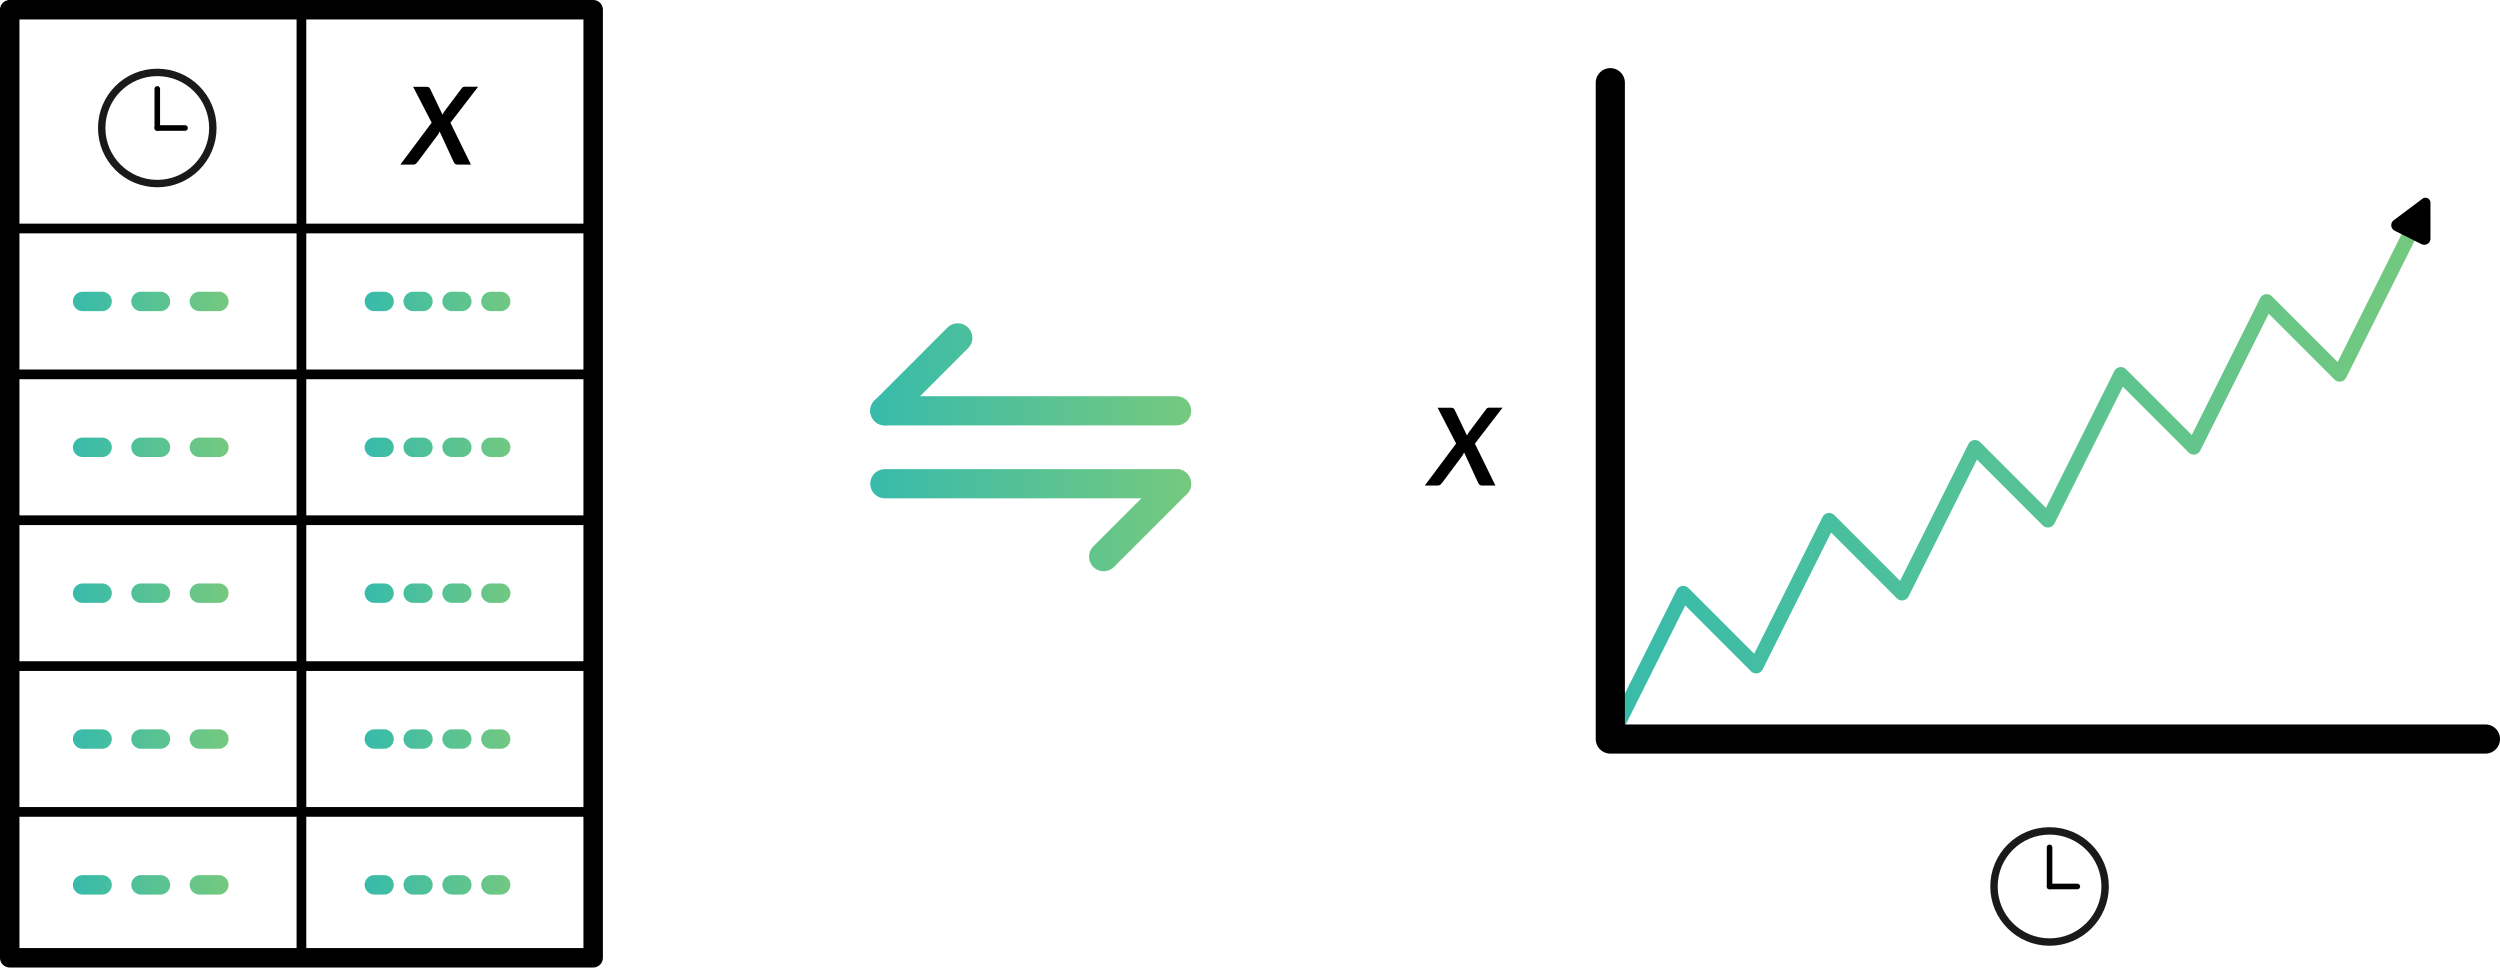 <?xml version="1.0" encoding="UTF-8" standalone="no"?>
<!-- Created with Inkscape (http://www.inkscape.org/) -->

<svg
   width="45.35mm"
   height="17.551mm"
   viewBox="0 0 45.35 17.551"
   version="1.1"
   id="svg5"
   inkscape:version="1.2.1 (9c6d41e410, 2022-07-14)"
   sodipodi:docname="dataframe-timeseries.svg"
   inkscape:export-filename="Ch2DataframeTimeseriesHD.png"
   inkscape:export-xdpi="1200"
   inkscape:export-ydpi="1200"
   xmlns:inkscape="http://www.inkscape.org/namespaces/inkscape"
   xmlns:sodipodi="http://sodipodi.sourceforge.net/DTD/sodipodi-0.dtd"
   xmlns:xlink="http://www.w3.org/1999/xlink"
   xmlns="http://www.w3.org/2000/svg"
   xmlns:svg="http://www.w3.org/2000/svg">
  <sodipodi:namedview
     id="namedview7"
     pagecolor="#ffffff"
     bordercolor="#999999"
     borderopacity="1"
     inkscape:showpageshadow="0"
     inkscape:pageopacity="0"
     inkscape:pagecheckerboard="0"
     inkscape:deskcolor="#d1d1d1"
     inkscape:document-units="mm"
     showgrid="false"
     inkscape:zoom="5.332091"
     inkscape:cx="59.263805"
     inkscape:cy="21.37998"
     inkscape:window-width="1920"
     inkscape:window-height="1129"
     inkscape:window-x="1912"
     inkscape:window-y="-8"
     inkscape:window-maximized="1"
     inkscape:current-layer="g6253">
    <inkscape:grid
       type="xygrid"
       id="grid182"
       spacingx="1.323"
       spacingy="1.323"
       empspacing="4"
       dotted="true"
       originx="-58.032"
       originy="-73.907" />
  </sodipodi:namedview>
  <defs
     id="defs2">
    <linearGradient
       inkscape:collect="always"
       id="linearGradient7041">
      <stop
         style="stop-color:#37bbab;stop-opacity:1;"
         offset="0"
         id="stop7037" />
      <stop
         style="stop-color:#75c97e;stop-opacity:1;"
         offset="1"
         id="stop7039" />
    </linearGradient>
    <linearGradient
       inkscape:collect="always"
       id="DCGradient">
      <stop
         style="stop-color:#37bbab;stop-opacity:1;"
         offset="0"
         id="stop10752" />
      <stop
         style="stop-color:#75c97e;stop-opacity:1;"
         offset="1"
         id="stop10754" />
    </linearGradient>
    <marker
       style="overflow:visible"
       id="RoundedArrow"
       refX="0"
       refY="0"
       orient="auto-start-reverse"
       inkscape:stockid="RoundedArrow"
       markerWidth="3"
       markerHeight="2.9"
       viewBox="0 0 6.135 5.93"
       inkscape:isstock="true"
       inkscape:collect="always"
       preserveAspectRatio="xMidYMid">
      <path
         transform="scale(0.7)"
         d="m -0.211,-4.106 6.422,3.211 a 1,1 90 0 1 0,1.789 L -0.211,4.106 A 1.236,1.236 31.717 0 1 -2,3 v -6 a 1.236,1.236 148.283 0 1 1.789,-1.106 z"
         style="fill:context-stroke;fill-rule:evenodd;stroke:none"
         id="path1367" />
    </marker>
    <linearGradient
       inkscape:collect="always"
       xlink:href="#DCGradient"
       id="linearGradient10758"
       x1="73.819"
       y1="80.036"
       x2="79.64"
       y2="80.036"
       gradientUnits="userSpaceOnUse" />
    <linearGradient
       inkscape:collect="always"
       xlink:href="#DCGradient"
       id="linearGradient285"
       gradientUnits="userSpaceOnUse"
       x1="73.819"
       y1="80.036"
       x2="79.64"
       y2="80.036" />
    <linearGradient
       inkscape:collect="always"
       xlink:href="#DCGradient"
       id="linearGradient287"
       gradientUnits="userSpaceOnUse"
       x1="73.819"
       y1="80.036"
       x2="79.64"
       y2="80.036" />
    <linearGradient
       inkscape:collect="always"
       xlink:href="#DCGradient"
       id="linearGradient289"
       gradientUnits="userSpaceOnUse"
       x1="73.819"
       y1="80.036"
       x2="79.64"
       y2="80.036" />
    <linearGradient
       inkscape:collect="always"
       xlink:href="#DCGradient"
       id="linearGradient291"
       gradientUnits="userSpaceOnUse"
       x1="73.819"
       y1="80.036"
       x2="79.64"
       y2="80.036" />
    <linearGradient
       inkscape:collect="always"
       xlink:href="#DCGradient"
       id="linearGradient6181"
       x1="64.647"
       y1="79.375"
       x2="67.469"
       y2="79.375"
       gradientUnits="userSpaceOnUse" />
    <linearGradient
       inkscape:collect="always"
       xlink:href="#DCGradient"
       id="linearGradient6189"
       x1="59.355"
       y1="79.375"
       x2="62.177"
       y2="79.375"
       gradientUnits="userSpaceOnUse" />
    <linearGradient
       inkscape:collect="always"
       xlink:href="#DCGradient"
       id="linearGradient6197"
       x1="59.355"
       y1="82.021"
       x2="62.177"
       y2="82.021"
       gradientUnits="userSpaceOnUse" />
    <linearGradient
       inkscape:collect="always"
       xlink:href="#DCGradient"
       id="linearGradient6205"
       x1="64.647"
       y1="82.021"
       x2="67.469"
       y2="82.021"
       gradientUnits="userSpaceOnUse" />
    <linearGradient
       inkscape:collect="always"
       xlink:href="#DCGradient"
       id="linearGradient6213"
       x1="59.355"
       y1="84.667"
       x2="62.177"
       y2="84.667"
       gradientUnits="userSpaceOnUse" />
    <linearGradient
       inkscape:collect="always"
       xlink:href="#DCGradient"
       id="linearGradient6221"
       x1="64.647"
       y1="84.667"
       x2="67.469"
       y2="84.667"
       gradientUnits="userSpaceOnUse" />
    <linearGradient
       inkscape:collect="always"
       xlink:href="#DCGradient"
       id="linearGradient6229"
       x1="64.647"
       y1="87.312"
       x2="67.469"
       y2="87.312"
       gradientUnits="userSpaceOnUse" />
    <linearGradient
       inkscape:collect="always"
       xlink:href="#DCGradient"
       id="linearGradient6237"
       x1="59.355"
       y1="87.312"
       x2="62.177"
       y2="87.312"
       gradientUnits="userSpaceOnUse" />
    <linearGradient
       inkscape:collect="always"
       xlink:href="#DCGradient"
       id="linearGradient6245"
       x1="59.355"
       y1="89.958"
       x2="62.177"
       y2="89.958"
       gradientUnits="userSpaceOnUse" />
    <linearGradient
       inkscape:collect="always"
       xlink:href="#DCGradient"
       id="linearGradient6253"
       x1="64.647"
       y1="89.958"
       x2="67.469"
       y2="89.958"
       gradientUnits="userSpaceOnUse" />
    <linearGradient
       inkscape:collect="always"
       xlink:href="#linearGradient7041"
       id="linearGradient7017"
       x1="87.18"
       y1="85.116"
       x2="102.189"
       y2="85.116"
       gradientUnits="userSpaceOnUse" />
  </defs>
  <g
     inkscape:label="Layer 1"
     inkscape:groupmode="layer"
     id="layer1"
     transform="translate(-58.032,-73.907)">
    <g
       id="g6253"
       inkscape:export-filename="dataframe-timeseries.png"
       inkscape:export-xdpi="600"
       inkscape:export-ydpi="600">
      <g
         id="g2133">
        <path
           style="fill:none;stroke:#000000;stroke-width:0.176;stroke-linecap:butt;stroke-linejoin:miter;stroke-dasharray:none;stroke-opacity:1"
           d="M 58.208,78.052 H 68.792"
           id="path249" />
        <path
           style="fill:none;stroke:#000000;stroke-width:0.176;stroke-linecap:butt;stroke-linejoin:miter;stroke-dasharray:none;stroke-opacity:1"
           d="M 58.208,80.698 H 68.792"
           id="path251" />
        <path
           style="fill:none;stroke:#000000;stroke-width:0.176;stroke-linecap:butt;stroke-linejoin:miter;stroke-dasharray:none;stroke-opacity:1"
           d="M 58.208,83.344 H 68.792"
           id="path253" />
        <path
           style="fill:none;stroke:#000000;stroke-width:0.176;stroke-linecap:butt;stroke-linejoin:miter;stroke-dasharray:none;stroke-opacity:1"
           d="M 58.208,85.99 H 68.792"
           id="path255" />
        <path
           style="fill:none;stroke:#000000;stroke-width:0.176;stroke-linecap:butt;stroke-linejoin:miter;stroke-dasharray:none;stroke-opacity:1"
           d="M 58.208,88.635 H 68.792"
           id="path353" />
        <path
           style="fill:none;stroke:#000000;stroke-width:0.176;stroke-linecap:butt;stroke-linejoin:miter;stroke-dasharray:none;stroke-opacity:1"
           d="M 63.5,74.083 V 91.281"
           id="path355" />
        <path
           style="fill:none;stroke:url(#linearGradient6189);stroke-width:0.353;stroke-linecap:round;stroke-linejoin:round;stroke-dasharray:0.353, 0.706;stroke-dashoffset:0;stroke-opacity:1"
           d="m 59.531,79.375 h 2.646"
           id="path1073" />
        <path
           style="fill:none;stroke:url(#linearGradient6197);stroke-width:0.353;stroke-linecap:round;stroke-linejoin:round;stroke-dasharray:0.353, 0.706;stroke-dashoffset:0;stroke-opacity:1"
           d="m 59.531,82.021 h 2.646"
           id="path1073-8" />
        <path
           style="fill:none;stroke:url(#linearGradient6213);stroke-width:0.353;stroke-linecap:round;stroke-linejoin:round;stroke-dasharray:0.353, 0.706;stroke-dashoffset:0;stroke-opacity:1"
           d="m 59.531,84.667 h 2.646"
           id="path1073-1" />
        <path
           style="fill:none;stroke:url(#linearGradient6237);stroke-width:0.353;stroke-linecap:round;stroke-linejoin:round;stroke-dasharray:0.353, 0.706;stroke-dashoffset:0;stroke-opacity:1"
           d="m 59.531,87.313 h 2.646"
           id="path1073-6" />
        <path
           style="fill:none;stroke:url(#linearGradient6245);stroke-width:0.353;stroke-linecap:round;stroke-linejoin:round;stroke-dasharray:0.353, 0.706;stroke-dashoffset:0;stroke-opacity:1"
           d="m 59.531,89.958 h 2.646"
           id="path1073-83" />
        <path
           style="fill:none;stroke:url(#linearGradient6181);stroke-width:0.353;stroke-linecap:round;stroke-linejoin:round;stroke-dasharray:0.176, 0.529;stroke-dashoffset:0;stroke-opacity:1"
           d="m 64.823,79.375 h 2.646"
           id="path1073-3" />
        <path
           style="fill:none;stroke:url(#linearGradient6205);stroke-width:0.353;stroke-linecap:round;stroke-linejoin:round;stroke-dasharray:0.176, 0.529;stroke-dashoffset:0;stroke-opacity:1"
           d="m 64.823,82.021 h 2.646"
           id="path1073-3-2" />
        <path
           style="fill:none;stroke:url(#linearGradient6221);stroke-width:0.353;stroke-linecap:round;stroke-linejoin:round;stroke-dasharray:0.176, 0.529;stroke-dashoffset:0;stroke-opacity:1"
           d="m 64.823,84.667 h 2.646"
           id="path1073-3-7" />
        <path
           style="fill:none;stroke:url(#linearGradient6229);stroke-width:0.353;stroke-linecap:round;stroke-linejoin:round;stroke-dasharray:0.176, 0.529;stroke-dashoffset:0;stroke-opacity:1"
           d="m 64.823,87.313 h 2.646"
           id="path1073-3-5" />
        <path
           style="fill:none;stroke:url(#linearGradient6253);stroke-width:0.353;stroke-linecap:round;stroke-linejoin:round;stroke-dasharray:0.176, 0.529;stroke-dashoffset:0;stroke-opacity:1"
           d="m 64.823,89.958 h 2.646"
           id="path1073-3-24" />
        <g
           id="g1999"
           transform="matrix(0.381,0,0,0.381,29.635,46.995)">
          <circle
             style="fill:none;stroke:#1a1a1a;stroke-width:0.353;stroke-linecap:round;stroke-linejoin:round;stroke-dasharray:none;stroke-dashoffset:0"
             id="path1988"
             cx="82.021"
             cy="76.729"
             r="2.646" />
          <path
             style="fill:none;stroke:#000000;stroke-width:0.265px;stroke-linecap:round;stroke-linejoin:miter;stroke-opacity:1"
             d="m 82.021,76.729 h 1.323"
             id="path1992" />
          <path
             style="fill:none;stroke:#000000;stroke-width:0.265;stroke-linecap:round;stroke-linejoin:round;stroke-dasharray:none;stroke-opacity:1"
             d="m 82.021,74.867 v 1.862"
             id="path1994" />
        </g>
        <g
           aria-label="x"
           id="text2055"
           style="font-style:italic;font-weight:500;font-size:4.233px;line-height:1.25;font-family:Lato;-inkscape-font-specification:'Lato Medium Italic';letter-spacing:0px;word-spacing:0px;stroke-width:0.265"
           transform="matrix(0.656,0,0,0.656,15.053,25.691)">
          <path
             d="m 77.972,76.894 0.567,1.158 h -0.37 q -0.044,0 -0.07,-0.021 -0.025,-0.023 -0.04,-0.059 L 77.673,77.136 q -0.011,0.025 -0.023,0.049 -0.011,0.021 -0.023,0.04 l -0.559,0.749 q -0.023,0.03 -0.051,0.055 -0.028,0.023 -0.07,0.023 h -0.36 l 0.866,-1.16 -0.512,-0.991 h 0.37 q 0.044,0 0.064,0.013 0.021,0.013 0.036,0.042 l 0.343,0.715 q 0.011,-0.023 0.023,-0.047 0.015,-0.025 0.032,-0.049 l 0.459,-0.612 q 0.036,-0.064 0.095,-0.064 h 0.375 z"
             id="path2107" />
        </g>
        <path
           id="rect5264"
           style="fill:none;stroke:#000000;stroke-width:0.353;stroke-linecap:round;stroke-linejoin:round"
           d="M 58.208,74.083 H 68.792 V 91.281 H 58.208 V 74.083"
           sodipodi:nodetypes="ccccc" />
      </g>
      <g
         id="g3599"
         transform="translate(9.999932e-8,1.984)"
         style="stroke:url(#linearGradient10758);stroke-opacity:1">
        <path
           style="fill:none;stroke:url(#linearGradient285);stroke-width:0.529;stroke-linecap:round;stroke-linejoin:round;stroke-dasharray:none;stroke-opacity:1"
           d="m 74.083,79.375 h 5.292"
           id="path3587" />
        <path
           style="fill:none;stroke:url(#linearGradient287);stroke-width:0.529;stroke-linecap:round;stroke-linejoin:round;stroke-dasharray:none;stroke-opacity:1"
           d="m 74.083,80.698 h 5.292"
           id="path3589" />
        <path
           style="fill:none;stroke:url(#linearGradient289);stroke-width:0.529;stroke-linecap:round;stroke-linejoin:round;stroke-dasharray:none;stroke-opacity:1"
           d="m 78.052,82.021 1.323,-1.323"
           id="path3591" />
        <path
           style="fill:none;stroke:url(#linearGradient291);stroke-width:0.529;stroke-linecap:round;stroke-linejoin:round;stroke-dasharray:none;stroke-opacity:1"
           d="m 74.083,79.375 1.323,-1.323"
           id="path3593" />
      </g>
      <g
         id="g6146"
         transform="translate(-0.07,-2.645)">
        <g
           id="g1999-8"
           transform="matrix(0.381,0,0,0.381,64.031,63.399)">
          <circle
             style="fill:none;stroke:#1a1a1a;stroke-width:0.353;stroke-linecap:round;stroke-linejoin:round;stroke-dasharray:none;stroke-dashoffset:0"
             id="path1988-8"
             cx="82.021"
             cy="76.729"
             r="2.646" />
          <path
             style="fill:none;stroke:#000000;stroke-width:0.265px;stroke-linecap:round;stroke-linejoin:miter;stroke-opacity:1"
             d="m 82.021,76.729 h 1.323"
             id="path1992-3" />
          <path
             style="fill:none;stroke:#000000;stroke-width:0.265;stroke-linecap:round;stroke-linejoin:round;stroke-dasharray:none;stroke-opacity:1"
             d="m 82.021,74.867 v 1.862"
             id="path1994-5" />
        </g>
        <g
           aria-label="x"
           id="text2055-7"
           style="font-style:italic;font-weight:500;font-size:4.233px;line-height:1.25;font-family:Lato;-inkscape-font-specification:'Lato Medium Italic';letter-spacing:0px;word-spacing:0px;stroke-width:0.265"
           transform="matrix(0.656,0,0,0.656,33.707,34.157)">
          <path
             d="m 77.972,76.894 0.567,1.158 h -0.37 q -0.044,0 -0.07,-0.021 -0.025,-0.023 -0.04,-0.059 L 77.673,77.136 q -0.011,0.025 -0.023,0.049 -0.011,0.021 -0.023,0.04 l -0.559,0.749 q -0.023,0.03 -0.051,0.055 -0.028,0.023 -0.07,0.023 h -0.36 l 0.866,-1.16 -0.512,-0.991 h 0.37 q 0.044,0 0.064,0.013 0.021,0.013 0.036,0.042 l 0.343,0.715 q 0.011,-0.023 0.023,-0.047 0.015,-0.025 0.032,-0.049 l 0.459,-0.612 q 0.036,-0.064 0.095,-0.064 h 0.375 z"
             id="path2107-2" />
        </g>
        <path
           style="fill:none;stroke:url(#linearGradient7017);stroke-width:0.265;stroke-linecap:round;stroke-linejoin:round;stroke-dasharray:none;stroke-opacity:1;marker-end:url(#RoundedArrow)"
           d="m 87.313,89.958 1.323,-2.646 1.323,1.323 1.323,-2.646 1.323,1.323 1.323,-2.646 1.323,1.323 1.323,-2.646 1.323,1.323 1.323,-2.646 1.323,1.323 1.323,-2.646"
           id="path5862" />
        <path
           style="fill:none;stroke:#000000;stroke-width:0.529;stroke-linecap:round;stroke-linejoin:round;stroke-dasharray:none;stroke-opacity:1"
           d="M 103.188,89.958 H 87.313 l 10e-7,-11.906"
           id="path5087" />
      </g>
    </g>
  </g>
</svg>
